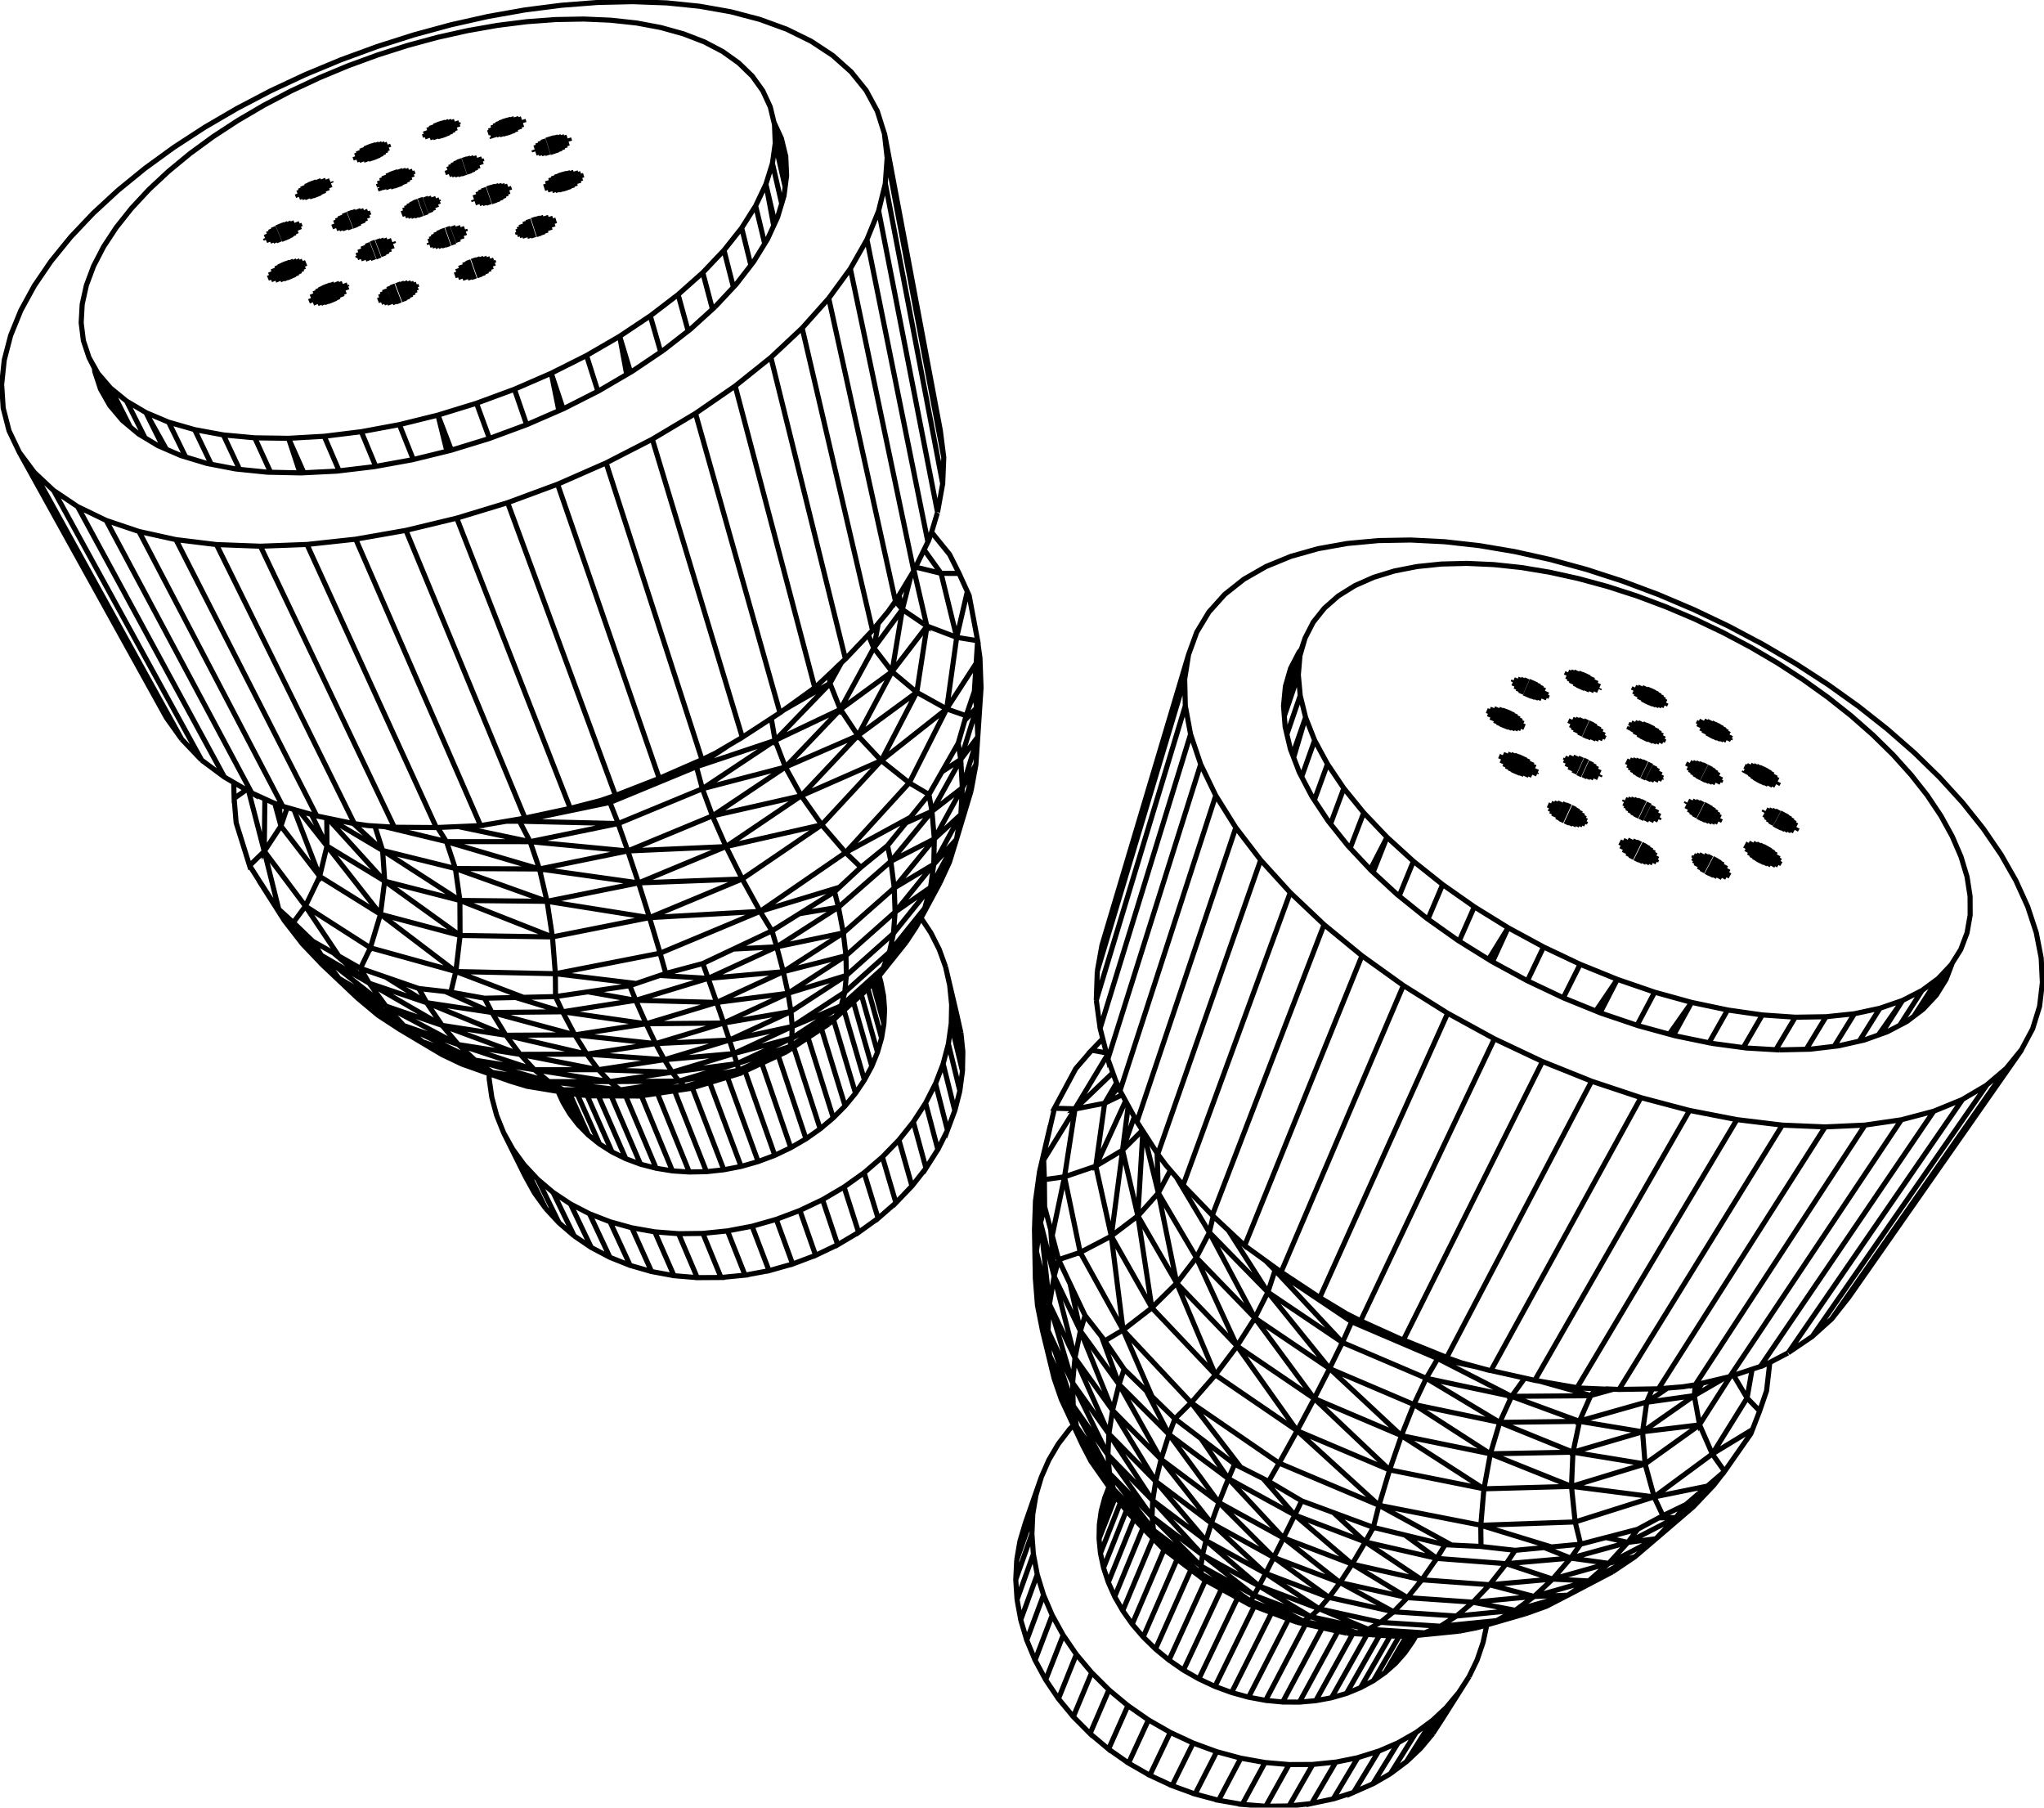 <?xml version="1.0" encoding="UTF-8" standalone="no"?>
<!-- Created with Inkscape (http://www.inkscape.org/) -->

<svg
   width="228.015mm"
   height="201.616mm"
   viewBox="0 0 228.015 201.616"
   version="1.1"
   id="svg935"
   inkscape:version="1.1.2 (0a00cf5339, 2022-02-04)"
   sodipodi:docname="stereo.svg"
   xmlns:inkscape="http://www.inkscape.org/namespaces/inkscape"
   xmlns:sodipodi="http://sodipodi.sourceforge.net/DTD/sodipodi-0.dtd"
   xmlns="http://www.w3.org/2000/svg"
   xmlns:svg="http://www.w3.org/2000/svg">
  <sodipodi:namedview
     id="namedview937"
     pagecolor="#ffffff"
     bordercolor="#999999"
     borderopacity="1"
     inkscape:pageshadow="0"
     inkscape:pageopacity="0"
     inkscape:pagecheckerboard="0"
     inkscape:document-units="mm"
     showgrid="false"
     fit-margin-top="0"
     fit-margin-left="0"
     fit-margin-right="0"
     fit-margin-bottom="0"
     inkscape:zoom="0.77771465"
     inkscape:cx="412.10488"
     inkscape:cy="502.75509"
     inkscape:window-width="1865"
     inkscape:window-height="1172"
     inkscape:window-x="55"
     inkscape:window-y="0"
     inkscape:window-maximized="1"
     inkscape:current-layer="layer1" />
  <defs
     id="defs932" />
  <g
     inkscape:label="Capa 1"
     inkscape:groupmode="layer"
     id="layer1"
     transform="translate(-46.91,-26.43)">
    <path
       d="m 109.117,80.438 5.408,-2.375 5.155,-2.647 4.82,-2.876 4.426,-3.056 3.981,-3.189 3.491,-3.275 2.963,-3.317 2.413,-3.307 1.849,-3.252 1.293,-3.171 0.748,-3.041 0.209,-2.892 -0.305,-2.713 -0.795,-2.508 -1.244,-2.301 -1.665,-2.067 -2.058,-1.832 -2.411,-1.59 -2.729,-1.342 -3.007,-1.096 -3.251,-0.853 -3.464,-0.612 -3.651,-0.372 -3.8,-0.139 -3.916,0.089 -4.02,0.311 -4.075,0.52 -4.125,0.73 -4.141,0.93 -4.127,1.122 -4.107,1.306 -4.042,1.479 -3.972,1.651 -3.874,1.811 -3.746,1.962 -3.6,2.102 -3.431,2.231 -3.238,2.351 -3.017,2.462 -2.769,2.555 -2.49,2.63 -2.195,2.701 -1.869,2.74 -1.513,2.771 -1.129,2.776 -0.714,2.751 -0.288,2.715 0.171,2.634 0.653,2.535 1.149,2.402 16.406,29.604 1.703,2.391 -16.45,-29.764 2.17,2.031 16.504,30.067 -2.224,-2.334 m 2.224,2.334 1.71,1.272 0.833,0.62 3.045,1.77 L 58.752,84.474 55.575,82.94 52.898,81.14 m -2.17,-2.031 -1.66,-2.231 m 6.506,6.062 16.37,30.159 m 1.038,0.603 0.036,1.384 0.011,0.398 1.355,-0.967 m 0.268,0.156 1.737,6.713 -1.641,1.593 -0.681,-2.185 -0.163,-0.521 -0.651,-2.082 -0.224,-2.707 m 1.96,-0.615 2.344,1.073 1.124,0.423 -16.04,-30.656 -3.666,-1.235 m 3.666,1.235 4.117,0.907 4.525,0.553 4.902,0.183 5.191,-0.195 5.439,-0.59 5.6,-0.981 5.67,-1.363 5.68,-1.725 5.574,-2.061 11.333,32.807 4.773,-2.088 -10.697,-33.095 m 5.156,-2.647 10.041,33.248 4.199,-2.733 -9.421,-33.391 m 4.426,-3.056 8.878,33.65 -3.884,2.797 m 0.462,-0.333 5.116,-2.946 1.278,-2.305 m 0.449,-0.422 3.022,-3.185 -7.85,-33.72 m 2.963,-3.317 7.444,33.79 0.705,-1.17 1.339,-2.222 -7.075,-33.704 m 1.849,-3.252 6.8,33.73 -1.575,3.226 m 0.025,-0.051 1.432,6.209 -2.746,-1.859 -0.348,-1.583 m -0.407,0.676 -0.827,1.164 -1.729,2.083 m -0.47,0.495 0.603,1.473 -3.728,6.841 -1.155,-2.897 -0.102,-1.011 m 0.724,-0.68 1.105,-1.036 -8.318,-33.63 m -6.232,-5.635 2.363,-2.523 1.95,-2.527 1.544,-2.504 1.127,-2.453 0.712,-2.368 0.293,-2.27 -0.096,-2.148 -0.488,-1.999 -0.831,-1.806 m 0.061,0.254 0.082,2.101 1.107,4.873 m 0.141,-1.087 -1.33,-5.887 -0.471,-1.961 -0.837,-1.804 -1.175,-1.635 -1.502,-1.456 -1.788,-1.278 -2.067,-1.083 -2.309,-0.89 -2.517,-0.702 -2.711,-0.509 -2.883,-0.312 -3.014,-0.13 -3.13,0.058 -3.223,0.237 -3.289,0.414 -3.329,0.586 -3.35,0.748 -3.354,0.909 -3.333,1.061 -3.286,1.203 -3.222,1.342 -3.142,1.468 -3.03,1.591 -2.9,1.701 -2.757,1.8 -2.588,1.892 -2.391,1.973 -2.185,2.037 -1.945,2.09 -1.695,2.131 -1.417,2.153 -1.116,2.156 -0.804,2.145 -0.467,2.115 -0.115,2.063 0.246,1.988 0.629,1.89 1.002,1.778 1.402,1.628 1.789,1.46 2.16,1.278 1.962,3.955 m 0.315,0.137 -2.277,-4.091 2.532,1.068 2.894,0.83 3.209,0.591 3.506,0.324 3.766,0.054 3.978,-0.227 4.137,-0.511 4.246,-0.787 4.305,-1.063 4.3,-1.323 4.23,-1.561 4.107,-1.786 3.936,-1.975 3.696,-2.146 3.415,-2.28 1.167,4.041 m 0.229,-0.154 -3.416,2.3 -3.686,2.156 -3.927,1.993 -4.104,1.785 -4.229,1.563 -4.299,1.317 -4.297,1.052 -4.256,0.771 -4.15,0.494 -3.975,0.199 -3.775,-0.081 -3.517,-0.357 -3.226,-0.619 -2.9,-0.876 -2.547,-1.103 -2.185,-1.316 -1.798,-1.51 -1.409,-1.672 -1.029,-1.817 -0.635,-1.936 -0.054,-0.416 m 0.054,0.416 2.275,4.478 m 0.389,0.461 -3.31,-6.521 m 1.002,1.778 2.555,5.037 m 1.038,0.928 -2.19,-4.337 m 1.789,1.46 2.051,4.089 m 2.641,-1.743 1.901,3.886 m 2.849,0.807 -1.856,-3.863 m 3.209,0.591 1.804,3.84 m 3.461,0.323 -1.758,-3.839 m 3.766,0.054 1.709,3.843 m -0.437,0.012 -1.272,-3.856 m 3.978,-0.227 1.66,3.856 m 4.085,-0.498 -1.607,-3.869 m 4.246,-0.787 1.552,3.889 m 3.748,-0.918 -0.995,-4.033 1.495,3.906 m 4.243,-1.301 -1.438,-3.928 m 4.23,-1.561 1.362,3.954 m 3.592,-1.559 -0.847,-4.181 1.322,3.975 m 3.879,-1.962 -1.266,-3.987 m 3.696,-2.146 1.212,4.014 m -0.427,0.25 -0.785,-4.263 m 3.415,-2.28 3.105,-2.379 2.754,-2.45 2.364,-2.49 1.975,-2.491 1.556,-2.464 1.145,-2.413 0.868,4.627 m 0.141,-0.307 -1.009,-4.32 0.726,-2.331 0.311,-2.224 m -0.311,2.224 1.033,4.497 m -2.904,0.247 1.01,4.225 m -1.542,2.401 -1.024,-4.161 m -1.975,2.491 1.051,4.124 m -2.056,2.195 -2.732,2.477 -3.091,2.41 m 2.83,-2.207 -1.121,-4.059 m 2.754,-2.45 1.079,4.083 m -17.779,-9.152 -0.37,-1.177 m 0.347,0.196 0.192,0.612 m -0.497,0.727 -0.517,-1.634 m -0.564,0.004 0.622,1.955 m -0.36,0.186 -0.663,-2.075 m -0.409,0.109 0.68,2.12 m -0.606,0.155 -0.659,-2.039 m -0.348,0.198 0.612,1.886 m -0.546,-0.019 -0.498,-1.526 m -0.207,0.243 0.397,1.215 m -0.264,-0.119 -0.278,-0.849 m -0.056,0.351 0.087,0.266 m -2.792,2.958 0.092,0.271 m -0.06,0.354 -0.298,-0.874 m -0.413,-0.156 0.483,1.41 m -0.239,0.244 -0.584,-1.7 m -0.384,0.01 0.664,1.923 m -0.343,0.207 -0.72,-2.08 m -0.412,0.104 0.748,2.15 m -0.607,0.192 -0.739,-2.112 m -0.362,0.199 0.696,1.982 m -0.57,0.019 -0.584,-1.657 m -0.317,0.377 0.418,1.187 m -0.36,-0.193 -0.219,-0.619 m -0.855,-2.796 -0.719,-2.031 m -0.372,0.174 0.699,1.955 m -0.389,0.049 -0.643,-1.796 m -0.286,0.226 0.567,1.58 M 95.479,54.061 95.011,52.763 m -0.154,0.244 0.35,0.968 m -0.37,-0.302 -0.076,-0.204 m 2.063,-1.75 0.709,2.01 m 0.517,-0.292 -0.637,-1.813 m 0.537,0.004 0.513,1.468 m 0.274,-0.368 -0.344,-0.989 m 0.37,0.296 0.081,0.235 m 1.431,-3.032 -0.376,-1.107 m 0.324,-0.349 0.52,1.539 m 0.358,0 -0.592,-1.759 m 0.34,-0.195 0.639,1.907 m 0.587,-0.153 -0.664,-1.994 m 0.388,-0.109 0.649,1.956 m 0.356,-0.184 -0.609,-1.843 m 0.371,-0.028 0.549,1.668 m 0.264,-0.223 -0.468,-1.425 m 0.298,0.067 0.369,1.127 m 0.188,-0.475 -0.13,-0.399 m -3.033,-2.453 -0.279,-0.837 m 0.263,0.204 0.099,0.297 m -0.445,0.785 -0.475,-1.418 m -0.345,-0.003 0.548,1.631 m -0.316,0.194 -0.602,-1.785 m -0.381,0.087 0.632,1.866 m -0.56,0.187 -0.633,-1.859 m -0.35,0.172 0.605,1.77 m -0.367,0.035 -0.551,-1.607 m -0.267,0.214 0.477,1.387 m -0.294,-0.043 -0.387,-1.121 m -0.207,0.44 0.16,0.463 m -1.362,2.673 0.243,0.695 m 0.033,-0.311 -0.054,-0.152 m -0.596,-0.378 0.423,1.195 m -0.344,0.342 -0.565,-1.586 m -0.363,0.027 0.633,1.772 m -0.52,0.273 -0.692,-1.927 m -0.574,0.211 0.693,1.918 m -0.386,0.085 -0.66,-1.82 m -0.315,0.207 0.602,1.654 m -0.35,-0.006 -0.52,-1.424 m -0.205,0.235 0.417,1.139 M 92.107,50.524 91.874,49.892 M 91.216,47.367 90.547,45.538 m -0.355,0.164 0.649,1.767 m -0.547,0.069 -0.568,-1.537 m -0.25,0.218 0.487,1.315 m -0.345,0.09 -0.398,-1.07 m -0.11,0.325 0.142,0.381 m 0.036,0.091 0.125,0.336 m 2.177,-0.456 -0.666,-1.827 m 0.56,-0.128 0.616,1.696 m 0.298,-0.203 -0.553,-1.528 m 0.328,0.009 0.47,1.302 m 0.254,-0.341 -0.311,-0.866 m 0.28,0.186 0.133,0.366 m -3.054,-2.377 -0.449,-1.229 m 0.278,0.049 0.351,0.961 m 0.161,-0.408 -0.123,-0.336 m -0.986,-0.272 0.53,1.445 m -0.289,0.198 -0.591,-1.607 m -0.362,0.072 0.632,1.711 m -0.351,0.148 -0.648,-1.747 m -0.358,0.149 0.639,1.719 m -0.545,0.105 -0.58,-1.552 m -0.388,0.311 0.472,1.258 m -0.281,-0.042 -0.376,-1.001 m -0.18,0.419 0.141,0.373 m -2.836,2.476 0.057,0.145 m -0.134,0.529 -0.378,-0.97 m -0.443,-0.051 0.532,1.357 m -0.411,0.313 -0.641,-1.63 m -0.553,0.139 0.696,1.759 m -0.36,0.142 -0.7,-1.765 m -0.348,0.169 0.678,1.703 m -0.542,0.088 -0.597,-1.493 m -0.241,0.218 0.512,1.277 m -0.291,-0.036 -0.409,-1.017 m -0.175,0.429 0.153,0.379 m -0.243,2.801 0.355,0.872 m 0.089,-0.325 -0.15,-0.368 m -0.881,-0.271 0.585,1.429 m -0.267,0.218 -0.666,-1.623 m -0.377,0.068 0.725,1.762 m -0.343,0.179 -0.758,-1.835 m -0.376,0.148 0.761,1.837 m -0.569,0.154 -0.713,-1.712 m -0.296,0.217 0.644,1.542 m -0.333,0.003 -0.553,-1.32 m -0.25,0.35 0.374,0.891 M 76.594,53.17 76.509,52.967 m 1.617,2.853 0.794,1.892 m -0.386,0.089 -0.747,-1.774 m -0.423,0.346 0.623,1.474 m -0.469,-0.059 -0.446,-1.051 m -0.129,0.354 0.226,0.532 m 2.135,-0.041 -0.808,-1.933 m 0.389,-0.138 0.795,1.907 m 0.346,-0.2 -0.75,-1.806 m 0.373,-0.048 0.678,1.637 m 0.256,-0.239 -0.581,-1.407 m 0.307,0.044 0.461,1.119 m 0.156,-0.346 -0.256,-0.623 m 1.999,2.826 0.806,1.974 m -0.393,0.075 -0.751,-1.833 m -0.292,0.237 0.667,1.623 m -0.495,-0.05 -0.493,-1.196 m -0.176,0.489 0.199,0.481 m 2.133,0.054 -0.829,-2.039 m 0.392,-0.147 0.821,2.027 m 0.364,-0.195 -0.782,-1.938 m 0.573,-0.071 0.673,1.675 M 85.328,59.287 84.763,57.877 m 0.556,0.169 0.296,0.741 m 0.011,-0.352 -0.059,-0.147 m 1.563,-2.949 -0.299,-0.769 m -0.031,0.334 0.083,0.214 m 0.653,0.357 -0.493,-1.271 m 0.351,-0.357 0.641,1.658 m 0.573,-0.075 -0.732,-1.904 m 0.552,-0.258 0.763,1.994 m 0.557,-0.259 -0.725,-1.907 m 0.385,-0.064 0.668,1.763 m 0.28,-0.224 -0.585,-1.55 m 0.478,0.063 0.421,1.12 m 0.157,-0.586 -0.076,-0.202 M 87.684,51.13 87.155,49.746 m -0.348,0 0.617,1.61 M 86.949,51.662 86.245,49.835 m -0.379,0.107 0.73,1.889 m -0.57,0.192 -0.717,-1.845 m -0.491,0.301 0.643,1.645 m -0.353,0.012 -0.562,-1.433 m -0.211,0.234 0.458,1.165 M 84.328,51.902 84.127,51.394 m 3.461,-1.564 0.364,0.956 m 0.112,-0.343 -0.165,-0.434 m 2.748,8.142 0.807,2.117 m -0.406,0.098 -0.773,-2.019 m -0.482,0.344 0.667,1.734 m -0.349,-0.023 -0.565,-1.464 m -0.188,0.261 0.436,1.126 M 89.447,60.131 89.231,59.574 m 2.019,-1.647 0.8,2.111 m 0.361,-0.196 -0.756,-2.004 m 0.395,-0.049 0.687,1.827 m 0.276,-0.244 -0.591,-1.577 m 0.322,0.054 0.476,1.273 m 0.14,-0.271 -0.336,-0.902 m 0.284,0.238 0.115,0.309 m 6.365,-9.613 -0.066,-0.193 m 2.11,-6.838 -0.056,-0.171 m 0.211,0.124 -0.368,-1.13 m -0.101,0.215 0.182,0.559 m 0.629,0.252 -0.439,-1.351 m 0.259,-0.207 0.497,1.535 m 0.358,-0.025 -0.549,-1.702 m 0.343,-0.168 0.578,1.798 m 0.373,-0.105 -0.585,-1.829 m 0.38,-0.103 0.571,1.791 m 0.337,-0.169 -0.536,-1.688 m 0.521,-0.015 0.446,1.411 m 0.224,-0.22 -0.363,-1.154 m 0.519,0.276 0.108,0.343 m 1.794,2.027 0.505,1.629 m -0.337,-0.017 -0.435,-1.401 m -0.21,0.221 0.349,1.119 m -0.496,-0.35 -0.069,-0.221 m 1.012,-1.175 0.555,1.797 m 0.577,-0.115 -0.588,-1.918 m 0.385,-0.121 0.584,1.912 m 0.364,-0.159 -0.556,-1.83 m 0.369,-0.035 0.509,1.68 m 0.281,-0.205 -0.443,-1.469 m 0.309,0.05 0.361,1.199 m 0.267,-0.541 -0.107,-0.357 m 0.208,3.629 0.53,1.753 m -0.328,0.192 -0.581,-1.915 m -0.402,0.073 0.614,2.014 m -0.383,0.136 -0.624,-2.039 m -0.385,0.152 0.61,1.984 m -0.391,0.053 -0.572,-1.851 m -0.311,0.209 0.512,1.651 m -0.486,-0.072 -0.386,-1.239 m -0.207,0.353 0.224,0.719 m 3.494,-0.751 -0.413,-1.373 m 0.291,0.083 0.315,1.05 m 0.139,-0.36 -0.144,-0.483 M 98.004,40.615 97.776,39.94 m 0.218,0.205 0.062,0.184 m -0.356,0.714 -0.424,-1.252 m -0.322,-0.013 0.5,1.471 m -0.291,0.192 -0.556,-1.633 m -0.372,0.071 0.594,1.737 m -0.351,0.142 -0.609,-1.774 m -0.362,0.142 0.6,1.743 m -0.549,0.098 -0.546,-1.576 m -0.274,0.203 0.481,1.385 m -0.566,-0.097 -0.3,-0.861 m -0.106,0.309 0.131,0.379 m 9.165,40.791 12.021,32.648 -1.655,0.567 -3.384,0.874 -12.661,-32.364 m -5.67,1.363 13.282,32.086 5.05,-1.085 m 1.898,-0.49 2.511,-0.162 -10.072,2.09 1.183,2.278 1.039,3.049 -10.378,-3.053 9.339,0.004 10.9,1.039 1.191,3.566 9.753,-4.052 -10.944,0.486 -1.083,-3.056 -9.816,2.017 -8.01,-1.68 m -1.329,1.676 -0.986,-1.574 m -0.138,0.006 -14.429,-31.573 m -5.191,0.195 14.934,31.344 4.686,0.034 4.939,-0.217 L 86.593,86.568 M 71.06,87.17 86.446,118.302 82.249,117.438 66.536,86.617 m 9.92,28.923 -0.066,5.846 1.854,-2.822 -0.175,-2.345 m 0.389,0.146 1.289,0.365 2.502,0.708 m -0.601,-0.17 1.736,3.53 -3.092,-3.914 m -0.594,-0.168 2.869,7.456 6.782,4.228 8.88,2.365 -8.412,-6.056 -0.467,3.691 8.404,6.392 -0.556,2.304 -0.598,-0.069 5.18,2.332 7.884,-0.077 8.161,-1.28 8.081,-2.447 -0.588,-1.66 3.401,-1.609 4.837,-0.252 7.428,-1.551 -0.542,-2.868 -6.886,4.419 0.736,2.777 6.691,-4.328 0.295,2.54 0.048,2.204 -6.509,1.99 6.461,-4.194 5.479,-4.867 -0.093,-2.688 -5.681,5.015 m 0.295,2.54 -6.987,1.788 0.526,2.406 0.325,2.039 6.183,-4.029 -0.179,1.866 -5.861,3.831 -6.513,3.018 6.459,-1.718 0.054,-1.299 -0.143,-1.668 -7.504,1.282 0.64,1.895 6.864,-3.176 m 0.143,1.668 -7.007,1.508 0.494,1.509 0.346,1.121 6.114,-2.839 5.506,-3.608 -0.604,1.187 4.369,-3.931 0.925,-1.469 -4.689,4.213 -5.452,2.308 m -0.054,1.299 4.902,-2.421 -5.12,3.361 0.218,-0.941 m -0.218,0.941 -5.895,1.899 0.212,0.74 5.684,-2.638 4.325,-2.506 -4.718,3.09 0.393,-0.584 m 0.43,0.045 2.957,9.128 -1.585,1.115 -1.698,0.988 -1.783,0.851 -1.859,0.696 -1.901,0.542 -1.927,0.372 -1.938,0.211 -1.92,0.038 -1.876,-0.124 -1.817,-0.297 -1.744,-0.452 -1.641,-0.612 -1.531,-0.754 -1.399,-0.889 -1.256,-1.012 -1.105,-1.122 -0.944,-1.221 -0.776,-1.308 -0.546,-1.196 m 0.196,0.032 1.126,2.472 m 0.944,1.221 -1.644,-3.623 m -0.067,-0.284 6.379,0.012 7.224,-0.38 6.017,-1.811 5.29,-2.055 -5.219,2.427 -6.088,1.438 -0.667,-0.603 6.471,-1.948 -7.234,0.959 0.763,0.989 6.683,-1.209 0.072,0.373 -5.534,1.664 -0.554,-0.226 -6.105,0.908 -1.119,-0.528 6.558,-0.982 -7.743,0.057 6.98,-1.046 6.889,-2.08 -7.759,0.685 7.265,-2.194 -8.237,0.399 7.597,-2.294 7.178,-3.321 -7.97,1.025 7.444,-3.431 -8.386,0.744 7.65,-3.521 -0.534,-1.78 3.072,-1.916 4.347,-0.723 -0.435,-1.721 0.54,-0.502 -8.85,2.693 1.325,2.169 -3.464,1.636 -0.838,0.396 m -3.401,1.609 -4.137,1.108 -0.639,-2.257 11.154,-4.662 9.538,-6.56 1.71,1.638 -2.398,2.229 m -0.54,0.502 -3.913,2.444 m -4.398,-0.253 -12.338,0.696 -11.428,-1.82 -10.23,-3.659 9.387,0.051 0.843,3.608 -9.72,-0.099 0.02,3.903 10.301,0.166 -10.321,-4.069 -8.393,-2.153 -6.373,-7.025 m -0.085,-0.018 0.027,3.132 -0.818,3.374 -4.321,-5.608 0.7,-2.061 m -1.386,-0.477 0.686,2.537 m -1.854,2.822 1.616,6.473 -0.357,-0.325 0.973,1.571 -2.62,-4.157 -1.252,-1.97 m 1.032,1.66 2.841,4.466 2.024,2.613 2.209,2.315 3.974,3.759 7.199,4.828 5.872,2.058 -1.872,-1.738 8.496,2.808 -1.598,-1.717 8.731,1.71 -1.295,-1.736 7.678,-1.173 0.972,1.794 -8.649,-0.621 -1.335,-2.148 9.013,0.975 -1.059,-2.212 7.866,-2.378 0.791,2.296 -8.657,0.082 -1.158,-2.618 9.023,0.239 -0.942,-2.686 -5.389,-0.325 -2.636,0.896 -0.725,0.247 0.669,1.629 -5.338,-0.945 4.669,-0.684 m 0.725,-0.247 -9.024,-1.09 0.02,2.551 0.787,1.695 9.318,1.338 -7.953,1.237 -1.365,-2.575 -5.231,-1.591 -3.47,0.08 0.817,1.588 9.249,2.497 -7.691,0.043 9.027,2.105 -7.436,0.027 -6.898,-1.091 -1.806,-2.14 8.704,3.231 -1.59,-2.132 -7.113,-1.099 -1.726,-2.532 8.839,3.631 -1.557,-2.54 -7.282,-1.091 -6.412,-2.175 8.138,4.707 -6.28,-2.158 8.086,4.298 -6.096,-2.125 7.968,3.863 6.624,1.07 7.133,-0.007 7.355,-1.116 0.871,1.396 -8.225,-0.28 1.246,1.326 1.185,0.925 -7.965,-0.925 1.586,0.913 7.498,0.541 -5.949,-0.012 -1.55,-0.528 -5.954,-0.979 7.503,1.508 -5.561,-0.918 -1.942,-0.589 -1.94,-0.968 6.308,1.034 6.78,-5e-5 -8.379,-1.318 1.599,1.318 -8.223,-2.388 1.914,1.354 7.894,1.947 m 0.726,0.392 2.09,4.636 m 1.256,1.012 -2.46,-5.506 m -0.062,-0.006 1.52,0.151 5.476,0.018 -6.995,-0.169 m 1.142,0.114 2.779,6.288 m 1.531,0.754 -3.053,-7.001 m 1.427,0.005 3.266,7.608 m 1.744,0.452 -3.396,-8.054 m 0.507,-0.152 6.659,-0.682 -5.612,0.839 -1.047,-0.157 m 1.245,0.128 3.461,8.376 m 1.876,0.124 -3.544,-8.768 m 1.907,-0.285 3.557,9.015 m 1.938,-0.211 -3.515,-9.141 m 1.941,-0.584 3.501,9.353 m 1.901,-0.543 -3.423,-9.405 m 1.959,-0.689 3.323,9.399 m 1.783,-0.851 -3.234,-9.419 m 1.836,-0.854 3.096,9.286 m 1.585,-1.115 1.457,-1.228 1.316,-1.328 1.162,-1.413 0.996,-1.483 0.824,-1.53 0.636,-1.569 0.455,-1.58 0.259,-1.578 0.078,-1.566 -0.111,-1.533 -0.286,-1.482 -0.208,-0.772 m -0.086,0.107 0.58,2.146 m 0.111,1.533 -0.921,-3.392 m -0.161,0.202 3.468,-4.334 -2.544,2.865 0.697,-1.77 -4.977,4.461 -0.409,1.523 m 0.322,0.493 2.273,7.776 m 0.824,-1.53 -2.056,-7.182 m 0.888,-0.799 1.804,6.413 m 0.455,-1.58 -1.532,-5.53 m -0.351,0.359 1.139,-1.164 m -0.233,0.238 1.238,4.518 m -2.143,-3.593 -4.025,3.623 0.795,-0.856 m -0.249,0.365 2.453,8.201 m -1.162,1.413 -2.637,-8.598 m -1.497,0.98 2.817,8.946 m 5.481,4.366 1.506,5.109 1.789,-1.871 -1.453,-5.135 1.61,-2.016 1.406,5.16 1.325,-2.082 -1.365,-5.184 1.107,-2.169 1.329,5.206 0.82,-2.191 -1.3,-5.226 0.586,-2.223 1.276,5.244 0.292,-2.2 -1.26,-5.259 -0.308,2.215 m 1.607,0.875 -1.249,-5.272 -0.214,-2.126 1.244,5.281 -0.457,-2.045 -1.245,-5.288 0.458,2.052 m -0.458,-2.052 -0.708,-1.955 -0.933,-1.847 -1.098,-1.655 m -0.509,0.945 -3.711,4.637 m 0.697,-1.77 0.448,-2.089 -5.246,4.684 m 4.798,-2.594 3.014,-2.867 -1.167,1.772 m -1.399,-0.994 0.185,-2.387 3.953,-2.753 -4.138,5.139 m -0.448,2.089 3.934,-4.906 -0.921,2.04 2.621,-4.869 -1.7,2.83 2.765,-5.14 0.783,-2.547 -2.897,5.365 0.361,-2.576 -4.314,5.328 m -0.093,-2.688 -0.38,-2.972 -5.842,5.118 m 2.503,-4.452 2.968,-2.418 2.054,-2.536 2.902,-1.287 -4.585,5.575 -0.371,-1.752 m 0.371,1.752 4.849,-2.499 -4.469,5.471 4.408,-2.641 0.061,-2.83 -0.264,-3.076 -0.335,-1.876 1.445,-2.528 2.103,-1.384 0.172,3.168 -3.121,5.696 2.962,-2.724 1.134,-2.621 -1.621,5.386 0.487,-2.764 1.677,-5.562 -0.543,2.94 m -0.975,-0.351 -0.159,2.973 -3.023,5.554 2.536,-2.789 m -0.783,2.547 -2.114,2.818 -0.652,2.322 m 1.7,-2.83 1.065,-2.311 m -1.956,-5.664 3.212,-5.788 1.901,-2.517 -1.728,5.685 1.518,-2.589 0.21,-3.096 -0.126,-3.248 -0.258,-1.82 0.163,-2.523 0.464,-1.196 -0.369,5.539 -1.319,1.397 0.147,-0.506 0.914,-2.712 m 0.748,-0.408 -0.49,2.229 -1.775,5.765 -0.284,-1.803 0.161,-0.558 0.579,-2.007 m 0.147,-0.506 -2.181,-0.76 3.297,-5.093 -0.04,0.618 m 0.04,-0.618 0.16,-2.508 0.264,1.93 0.122,3.31 -0.364,5.477 m -2.185,0.714 -1.818,3.187 m 2.275,1.784 -3.385,2.62 m -0.336,-1.876 -2.062,2.541 -0.505,0.622 m 0.505,-0.622 -7.237,3.938 7.098,-7.78 2.201,1.3 m -2.201,-1.3 -3.12,-2.482 -2.608,-2.787 6.565,-4.825 -3.957,7.612 -6.644,7.167 2.667,3.095 m -2.667,-3.095 -10.675,2.426 -1.512,-3.423 -9.432,3.908 -9.861,2.011 11.052,1.555 1.22,3.872 -10.827,2.151 -0.601,-3.97 10.209,-2.052 11.56,-0.435 -10.34,4.307 1.184,3.966 -11.685,2.29 -0.325,-4.106 m 0.325,4.106 -11.102,-0.245 0.475,-4.027 m -0.02,-3.903 -0.51,-3.56 -0.99,-3.003 -6.94,-1.672 m -1.052,-0.066 0.868,2.729 0.232,3.418 -6.431,-3.911 5.964,7.602 -1.134,3.748 -7.247,-4.648 3.724,5.562 2.418,1.375 m 0,0 0.975,1.656 1.858,2.549 1.99,2.173 2.096,1.805 7.786,3.413 -5.613,-1.977 7.553,2.945 -5.309,-1.878 -2.244,-1.067 -2.173,-1.435 -4.935,-2.935 -2.264,-1.894 5.104,3.023 -7.222,-5.259 5.233,3.086 -7.195,-5.657 5.337,3.107 -3.974,-3.361 0.58,0.33 m -0.58,-0.33 -2.319,-1.316 0.955,1.57 1.963,2.571 2.119,2.235 m 2.264,1.894 2.379,1.555 4.729,2.815 m 5.257,2.133 0.012,0.6 0.294,2.047 0.537,2.003 0.778,1.935 1.027,1.848 1.267,1.739 1.157,1.236 0.346,0.37 2.38,4.857 1.696,1.459 -2.355,-4.856 1.933,1.286 2.123,1.099 2.292,0.89 2.441,0.678 2.558,0.451 2.654,0.205 2.081,4.901 2.651,-0.016 -2.019,-4.917 2.743,-0.281 1.954,4.936 -2.678,0.263 m -2.651,0.016 -2.595,-0.218 -2.139,-4.887 m -2.558,-0.451 2.194,4.876 2.504,0.462 m -2.504,-0.462 -2.391,-0.687 -2.243,-4.868 m -2.292,-0.89 2.286,4.862 2.248,0.897 m -2.248,-0.897 -2.085,-1.103 -2.324,-4.858 m -1.933,-1.286 -1.721,-1.459 m -1.382,-0.325 -2.416,-4.869 m 1.027,1.848 2.41,4.863 1.255,1.735 -2.398,-4.859 m 0.122,1.281 1.022,1.843 m 1.255,1.735 1.485,1.604 m 1.696,1.459 1.901,1.288 m 9.743,-1.535 2.714,-0.033 m 2.743,-0.281 2.741,-0.519 2.7,-0.766 2.633,-0.993 2.528,-1.204 2.398,-1.411 2.237,-1.594 2.047,-1.76 1.842,-1.897 m 1.61,-2.016 1.367,-2.106 m 1.107,-2.169 0.85,-2.212 m 2.154,0.821 0.039,-2.169 -0.218,-2.116 m -1.08,-0.974 0.05,-2.181 m 0.918,9.641 -0.562,2.206 m -0.82,2.192 -1.071,2.147 m -1.325,2.082 -1.563,1.99 m -1.789,1.871 -1.99,1.733 -1.563,-5.082 m -2.237,1.594 1.623,5.055 2.176,-1.567 m -2.176,1.567 -2.334,1.384 -1.687,-5.029 m -2.528,1.204 1.753,5.003 2.462,-1.179 m -2.462,1.179 -2.566,0.969 -1.82,-4.979 m -2.7,0.766 1.887,4.956 2.633,-0.743 m -2.633,0.743 -2.674,0.498 m -9.493,-33.427 0.664,-0.227 m -8.694,2.054 -3.61,0.53 -3.578,0.084 -0.866,0.02 m 0.866,-0.02 -7.545,-2.88 -9.538,-2.643 -1.105,2.29 2.821,0.977 4.566,2.853 -0.877,-1.58 0.641,0.073 2.339,0.266 m 0.598,0.069 3.764,0.675 m -7.342,-1.082 -3.689,-1.274 m -5.22,0.142 -4.064,-3.839 m 1.146,-0.302 -2.172,-2.09 -1.613,-1.467 m -0.357,-0.325 -1.648,-2.586 m 0.388,-3.562 4.576,6.114 -1.347,1.826 m -0.997,-0.221 4.125,3.881 m -1.78,-5.486 1.599,-3.328 m 0.989,-6.465 6.029,3.584 8.624,5.571 m -0.51,-3.56 -8.114,-2.011 -3.279,-3.018 m 0.142,0.029 1.52,0.213 2.869,0.179 m 9.687,-0.179 3.34,-0.567 1.614,-0.274 m -0.613,0.352 -1.483,0.004 m 0.613,-0.104 0.87,0.1 10.999,0.261 -0.928,-2.35 -0.231,-0.494 m 0.231,0.494 9.651,-3.985 -0.043,-0.496 m 0.043,0.496 -2.633,0.637 m -1.502,0.657 -3.209,1.249 -1.677,0.653 m 0.298,3.139 9.39,-3.883 -0.666,-2.452 8.774,-2.937 1.148,2.975 1.77,3.199 2.287,3.241 -8.869,6.043 1.997,3.611 m -1.997,-3.611 -1.807,-3.617 8.388,-5.668 -9.9,2.245 8.13,-5.444 -9.256,2.414 1.126,3.03 m -1.126,-3.03 8.108,-5.389 7.295,-3.465 5.75,-4.206 -3.804,7.133 -1.946,-2.927 -6.147,6.441 8.093,-3.513 -6.323,6.712 8.931,-3.926 7.292,-5.763 -4.171,8.245 m 4.171,-8.245 -3.335,-1.849 -2.761,-2.308 -2.022,-2.635 0.48,-2.706 m -0.48,2.706 3.178,-4.308 -0.762,-0.896 m 0.762,0.896 0.952,-3.739 m 0.538,-0.971 2.824,0.69 2.01,0.009 0.184,0.403 0.736,1.617 -1.186,5.109 -1.118,7.982 m -3.335,-1.849 1.141,-7.393 -3.902,5.084 1.156,-6.943 m 2.746,1.859 3.312,1.26 2.339,0.381 -0.421,-2.235 -0.527,-2.806 -0.205,-0.45 m -0.921,-2.021 -1.061,-2.121 -1.465,-1.805 -0.356,-0.44 -0.186,-0.23 m -0.017,0.056 0.668,-2.226 m 0.014,-0.048 -6.564,-33.602 m 0.748,-3.041 6.391,33.453 -0.575,3.19 m -0.682,2.274 -0.374,1.025 m -0.433,0.887 1.882,2.62 1.745,7.138 m -13.497,3.443 -2.316,2.173 m 1.693,-0.482 -6.14,6.362 -0.42,-2.444 m -3.303,2.144 -2.882,1.696 -1.532,0.748 m -0.637,0.793 3.647,-2.411 m -23.37,8.486 -0.198,-0.214 m 47.392,-37.426 0.122,-2.925 -6.304,-33.42 m -0.305,-2.713 6.224,33.111 0.124,0.972 0.261,2.05"
       style="fill:none;stroke:#000000;stroke-width:0.568;stroke-miterlimit:4;stroke-dasharray:none"
       id="path4" />
    <path
       d="m 218.974,144.822 5.481,2.201 5.499,1.83 5.427,1.431 5.281,1.024 5.064,0.612 4.782,0.202 4.443,-0.204 4.052,-0.59 3.617,-0.954 3.17,-1.296 2.696,-1.593 2.212,-1.874 1.725,-2.117 1.236,-2.323 0.773,-2.499 0.311,-2.635 -0.131,-2.752 -0.551,-2.835 -0.951,-2.888 -1.321,-2.915 -1.666,-2.919 -1.987,-2.903 -2.289,-2.869 -2.56,-2.812 -2.804,-2.735 -3.035,-2.655 -3.223,-2.547 -3.408,-2.436 -3.562,-2.308 -3.689,-2.163 -3.807,-2.02 -3.885,-1.852 -3.958,-1.682 -4.004,-1.5 -4.023,-1.304 -4.02,-1.101 -3.995,-0.889 -3.945,-0.668 -3.87,-0.433 -3.763,-0.191 -3.621,0.062 -3.466,0.322 -3.265,0.583 -3.038,0.858 -2.773,1.135 -2.465,1.414 -2.141,1.694 -1.762,1.966 -1.354,2.241 -0.912,2.502 -9.668,32.436 -0.516,2.89 9.751,-32.579 0.068,2.971 -9.93,32.83 0.111,-3.222 m -0.111,3.222 0.288,2.111 0.14,1.029 0.867,3.414 10.35,-32.868 -1.127,-3.344 -0.588,-3.172 m -0.068,-2.971 0.433,-2.747 m 0.222,8.89 -10.09,32.798 m 0.295,1.163 -0.964,0.995 -0.276,0.286 1.639,0.291 m 0.076,0.3 -3.58,5.938 -2.286,-0.058 1.084,-2.015 0.258,-0.48 1.031,-1.922 1.777,-2.054 m 1.811,0.97 0.874,2.425 0.484,1.099 10.676,-32.91 -1.683,-3.483 m 1.683,3.483 2.233,3.576 2.771,3.62 3.3,3.63 3.772,3.572 4.227,3.473 4.62,3.315 4.942,3.097 5.207,2.85 5.373,2.539 -15.506,31.053 4.831,1.949 16.156,-30.801 m 5.499,1.83 -16.725,30.439 4.891,1.088 17.261,-30.096 m 5.281,1.024 -17.826,29.89 -4.716,-0.818 m 0.561,0.097 5.684,1.593 2.541,-0.7 m 0.616,0.026 4.39,-0.07 18.596,-29.204 m 4.443,-0.204 -18.929,28.963 1.33,-0.315 2.525,-0.599 19.127,-28.639 m 3.617,-0.954 -19.337,28.461 -3.407,1.133 m 0.053,-0.018 -3.433,5.368 -0.594,-3.263 0.887,-1.356 m -0.768,0.182 -1.41,0.223 -2.699,0.222 m -0.682,0.011 -0.631,1.461 -7.496,2.124 1.261,-2.852 0.651,-0.78 m 0.992,0.042 1.514,0.064 18.204,-29.475 m -0.335,-8.396 3.456,-0.078 3.17,-0.375 2.869,-0.649 2.541,-0.911 2.19,-1.148 1.827,-1.379 1.468,-1.571 1.086,-1.747 0.709,-1.858 m -0.139,0.222 -1.443,1.529 -2.707,4.201 m 0.875,-0.66 3.275,-5.069 1.071,-1.708 0.703,-1.861 0.346,-1.984 -0.011,-2.092 -0.338,-2.171 -0.673,-2.234 -0.98,-2.272 -1.26,-2.29 -1.533,-2.293 -1.795,-2.278 -2.017,-2.244 -2.232,-2.195 -2.425,-2.136 -2.597,-2.06 -2.748,-1.969 -2.878,-1.87 -2.996,-1.76 -3.09,-1.638 -3.158,-1.506 -3.213,-1.362 -3.247,-1.217 -3.257,-1.051 -3.244,-0.881 -3.215,-0.71 -3.162,-0.525 -3.083,-0.327 -2.984,-0.135 -2.854,0.073 -2.709,0.28 -2.53,0.494 -2.321,0.712 -2.095,0.926 -1.838,1.146 -1.554,1.362 -1.248,1.567 -0.91,1.772 -0.569,1.96 -0.182,2.141 0.209,2.3 0.599,2.438 -1.452,4.169 m 0.123,0.321 1.329,-4.49 1.009,2.556 1.432,2.649 1.824,2.706 2.222,2.731 2.596,2.728 2.946,2.683 3.26,2.598 3.533,2.483 3.772,2.332 3.955,2.146 4.075,1.93 4.149,1.684 4.165,1.429 4.12,1.139 4.018,0.844 -2.07,3.661 m 0.27,0.056 -4.033,-0.831 -4.12,-1.124 -4.172,-1.41 -4.147,-1.683 -4.076,-1.928 -3.949,-2.15 -3.758,-2.333 -3.529,-2.501 -3.257,-2.619 -2.924,-2.7 -2.583,-2.753 -2.206,-2.763 -1.815,-2.738 -1.404,-2.685 -0.994,-2.591 -0.589,-2.482 -0.18,-2.341 0.208,-2.177 0.578,-2.007 0.939,-1.808 0.259,-0.329 m -0.259,0.329 -1.607,4.758 m -0.057,0.6 2.343,-6.928 m -0.569,1.96 -1.81,5.35 m 0.064,1.391 1.565,-4.599 m 0.209,2.3 -1.486,4.327 m 3.093,0.668 -1.446,4.077 m 1.417,2.6 1.461,-4.029 m 1.824,2.706 -1.481,3.976 m 2.191,2.698 1.512,-3.943 m 2.596,2.728 -1.55,3.911 m -0.315,-0.304 1.864,-3.607 m 2.946,2.683 -1.593,3.884 m 3.214,2.57 1.639,-3.856 m 3.533,2.483 -1.692,3.83 m 3.279,2.035 2.185,-3.533 -1.744,3.801 m 3.898,2.121 1.8,-3.776 m 4.075,1.93 -1.872,3.74 m 3.627,1.475 2.394,-3.531 -1.914,3.726 m 4.117,1.398 1.963,-3.694 m 4.12,1.139 -2.019,3.675 m -0.477,-0.13 2.496,-3.544 m 4.018,0.844 3.872,0.554 3.677,0.253 3.433,-0.054 3.162,-0.332 2.849,-0.613 2.525,-0.871 -2.698,3.858 m 0.318,-0.114 2.38,-3.744 2.174,-1.113 1.806,-1.334 m -1.806,1.334 -2.49,3.885 m -2.209,-1.901 -2.311,3.678 m -2.794,0.578 2.256,-3.643 m -3.162,0.332 -2.211,3.637 m -3.007,0.068 -3.681,-0.218 -3.884,-0.522 m 3.557,0.478 2.115,-3.641 m 3.677,0.253 -2.161,3.628 m -5.903,-19.105 0.581,-1.088 m 0.103,0.385 -0.303,0.566 m -0.867,0.153 0.806,-1.513 m -0.398,-0.401 -0.962,1.812 m -0.385,-0.127 1.018,-1.926 m -0.364,-0.216 -1.038,1.969 m -0.535,-0.324 0.996,-1.897 m -0.385,-0.11 -0.919,1.757 m -0.369,-0.403 0.742,-1.423 m -0.319,0.022 -0.59,1.134 m -0.1,-0.272 0.412,-0.793 m -0.29,0.206 -0.129,0.249 m -4.067,0.075 -0.129,0.255 m -0.295,0.205 0.416,-0.824 m -0.177,-0.404 -0.669,1.332 m -0.342,-8e-5 0.805,-1.607 m -0.275,-0.267 -0.91,1.82 m -0.388,-0.101 0.982,-1.97 m -0.363,-0.221 -1.013,2.039 m -0.562,-0.299 0.992,-2.006 m -0.396,-0.119 -0.928,1.884 m -0.413,-0.394 0.775,-1.577 m -0.492,0.037 -0.555,1.129 m -0.114,-0.392 0.288,-0.589 m 1.399,-2.568 0.947,-1.935 m -0.384,-0.144 -0.908,1.867 m -0.307,-0.244 0.833,-1.716 m -0.362,-0.046 -0.732,1.511 m -0.199,-0.265 0.6,-1.242 m -0.282,0.061 -0.447,0.927 m -0.043,-0.475 0.093,-0.197 m 2.694,0.249 -0.939,1.913 m 0.571,0.165 0.85,-1.723 m 0.373,0.386 -0.69,1.394 m 0.455,-0.062 0.466,-0.938 m 0.048,0.472 -0.112,0.222 m 3.167,-1.1 0.528,-1.043 m 0.476,-0.013 -0.736,1.448 m 0.251,0.255 0.842,-1.654 m 0.378,0.106 -0.915,1.791 m 0.52,0.313 0.959,-1.87 m 0.35,0.201 -0.943,1.832 m 0.381,0.125 0.89,-1.725 m 0.28,0.245 -0.807,1.56 m 0.345,0.033 0.691,-1.332 m 0.16,0.26 -0.547,1.052 m 0.471,-0.198 0.194,-0.373 m -0.37,-3.883 0.402,-0.785 m 0.038,0.33 -0.143,0.278 m -0.872,0.231 0.68,-1.331 m -0.24,-0.248 -0.782,1.533 m -0.359,-0.09 0.854,-1.679 m -0.329,-0.211 -0.891,1.757 m -0.526,-0.269 0.885,-1.753 m -0.368,-0.13 -0.841,1.671 m -0.282,-0.237 0.762,-1.518 m -0.34,-0.041 -0.657,1.312 m -0.175,-0.24 0.53,-1.06 m -0.46,0.16 -0.218,0.438 m -2.863,0.898 -0.326,0.66 m 0.246,-0.194 0.071,-0.145 m -0.147,-0.691 -0.557,1.139 m -0.485,-0.006 0.738,-1.514 m -0.274,-0.24 -0.823,1.693 m -0.559,-0.18 0.892,-1.843 m -0.552,-0.263 -0.885,1.838 m -0.331,-0.216 0.838,-1.745 m -0.368,-0.08 -0.76,1.588 m -0.241,-0.254 0.654,-1.368 m -0.311,0.018 -0.522,1.095 m -0.139,-0.37 0.289,-0.609 m 1.343,-2.237 0.838,-1.758 m -0.365,-0.139 -0.808,1.7 m -0.433,-0.342 0.701,-1.481 m -0.331,-0.026 -0.598,1.268 m -0.306,-0.184 0.486,-1.033 m -0.309,0.149 -0.173,0.368 m -0.04,0.089 -0.152,0.325 m 1.85,1.236 0.839,-1.754 m 0.483,0.31 -0.781,1.627 m 0.354,0.071 0.705,-1.464 m 0.223,0.24 -0.601,1.247 m 0.421,-0.057 0.401,-0.828 m 0.063,0.331 -0.168,0.352 m -0.439,-3.845 0.563,-1.181 m 0.159,0.233 -0.441,0.923 m 0.405,-0.17 0.154,-0.323 m -0.495,-0.894 -0.661,1.389 m -0.344,-0.068 0.734,-1.547 m -0.305,-0.208 -0.781,1.649 m -0.352,-0.147 0.795,-1.685 m -0.357,-0.151 -0.781,1.659 m -0.456,-0.316 0.703,-1.501 m -0.494,-0.059 -0.568,1.218 m -0.166,-0.23 0.451,-0.969 m -0.425,0.164 -0.168,0.362 m -3.753,-0.293 -0.064,0.142 m -0.472,0.275 0.428,-0.949 m -0.274,-0.352 -0.598,1.33 m -0.511,-0.074 0.716,-1.599 m -0.486,-0.298 -0.77,1.728 m -0.353,-0.158 0.771,-1.736 m -0.364,-0.13 -0.742,1.676 m -0.443,-0.326 0.649,-1.471 m -0.324,-0.02 -0.554,1.26 m -0.178,-0.233 0.441,-1.004 m -0.429,0.176 -0.164,0.374 m -2.171,1.787 -0.374,0.864 m 0.295,-0.164 0.158,-0.364 m -0.422,-0.819 -0.612,1.418 m -0.343,-0.038 0.693,-1.611 m -0.312,-0.221 -0.751,1.751 m -0.368,-0.12 0.781,-1.826 m -0.369,-0.165 -0.78,1.829 m -0.508,-0.298 0.724,-1.707 m -0.362,-0.06 -0.651,1.539 m -0.235,-0.235 0.556,-1.319 m -0.425,0.066 -0.375,0.891 m -0.082,-0.449 0.085,-0.203 m -0.907,3.152 -0.796,1.891 m -0.333,-0.213 0.745,-1.775 m -0.543,-0.06 -0.617,1.477 m -0.286,-0.376 0.439,-1.054 m -0.343,0.156 -0.221,0.534 m 1.523,1.497 0.815,-1.93 m 0.371,0.182 -0.806,1.902 m 0.385,0.107 0.765,-1.8 m 0.295,0.233 -0.695,1.63 m 0.35,0.016 0.599,-1.399 m 0.184,0.25 -0.477,1.112 m 0.356,-0.131 0.266,-0.618 m -0.62,3.406 -0.847,1.957 m -0.329,-0.228 0.784,-1.819 m -0.374,-0.043 -0.693,1.612 m -0.311,-0.388 0.509,-1.189 m -0.473,0.216 -0.204,0.479 m 1.454,1.562 0.877,-2.019 m 0.379,0.177 -0.873,2.005 m 0.394,0.123 0.837,-1.915 m 0.452,0.36 -0.726,1.652 m 0.35,0 0.612,-1.391 m 0.269,0.516 -0.322,0.73 m 0.259,-0.239 0.064,-0.145 m 3.201,-0.947 0.34,-0.752 m -0.26,0.212 -0.095,0.209 m 0.202,0.716 0.562,-1.241 m 0.501,0 -0.736,1.618 m 0.455,0.357 0.848,-1.856 m 0.571,0.214 -0.891,1.94 m 0.575,0.217 0.855,-1.853 m 0.315,0.23 -0.792,1.711 m 0.356,0.043 0.697,-1.502 m 0.29,0.385 -0.505,1.085 m 0.528,-0.298 0.092,-0.195 m -0.512,-3.79 0.619,-1.346 m -0.243,-0.249 -0.718,1.568 m -0.552,-0.126 0.813,-1.781 m -0.342,-0.196 -0.838,1.844 m -0.536,-0.273 0.816,-1.803 m -0.558,-0.14 -0.725,1.61 m -0.256,-0.244 0.631,-1.404 m -0.315,0.013 -0.512,1.142 m -0.183,-0.473 0.223,-0.499 m 3.539,1.377 -0.428,0.929 m 0.324,-0.16 0.195,-0.422 m -3.894,7.66 -0.948,2.058 m -0.355,-0.221 0.902,-1.965 m -0.583,-0.104 -0.772,1.69 m -0.227,-0.265 0.65,-1.428 m -0.319,0.048 -0.499,1.099 m -0.104,-0.383 0.247,-0.543 m 2.59,0.29 -0.948,2.049 m 0.393,0.121 0.902,-1.942 m 0.311,0.248 -0.824,1.77 m 0.368,0.027 0.713,-1.525 m 0.187,0.268 -0.576,1.231 m 0.292,-0.089 0.409,-0.872 m 0.029,0.369 -0.14,0.299 m 11.321,-2.18 0.092,-0.182 m 6.361,-3.278 0.083,-0.159 m 0.059,0.237 0.55,-1.054 m -0.224,0.078 -0.272,0.522 m 0.26,0.626 0.658,-1.259 m 0.329,0.04 -0.749,1.429 m 0.268,0.238 0.832,-1.583 m 0.36,0.128 -0.881,1.671 m 0.336,0.192 0.897,-1.698 m 0.339,0.199 -0.88,1.661 m 0.356,0.122 0.831,-1.564 m 0.375,0.362 -0.696,1.306 m 0.313,0.006 0.57,-1.067 m 0.166,0.564 -0.17,0.317 m -0.193,2.7 -0.811,1.501 m -0.224,-0.253 0.696,-1.291 m -0.305,0.005 -0.555,1.032 m -0.097,-0.599 0.109,-0.204 m 1.548,-0.099 -0.896,1.654 m 0.486,0.332 0.959,-1.763 m 0.356,0.191 -0.957,1.755 m 0.368,0.149 0.918,-1.678 m 0.284,0.239 -0.844,1.539 m 0.343,0.057 0.739,-1.345 m 0.18,0.256 -0.604,1.097 m 0.573,-0.187 0.18,-0.326 m -2.447,2.688 -0.881,1.605 m -0.367,-0.1 0.961,-1.756 m -0.333,-0.236 -1.009,1.848 m -0.365,-0.178 1.02,-1.873 m -0.378,-0.169 -0.99,1.824 m -0.312,-0.242 0.922,-1.704 m -0.367,-0.076 -0.821,1.521 m -0.288,-0.397 0.615,-1.143 m -0.397,0.099 -0.356,0.663 m 2.981,1.97 0.692,-1.256 m 0.144,0.265 -0.53,0.96 m 0.355,-0.153 0.244,-0.441 m -5.855,-13.395 0.323,-0.634 m 0.006,0.299 -0.088,0.173 m -0.759,0.245 0.598,-1.179 m -0.217,-0.239 -0.701,1.386 m -0.341,-0.073 0.777,-1.54 m -0.31,-0.216 -0.825,1.639 m -0.347,-0.152 0.842,-1.676 m -0.355,-0.159 -0.825,1.649 m -0.454,-0.324 0.744,-1.493 m -0.337,-0.053 -0.653,1.313 m -0.327,-0.472 0.405,-0.817 m -0.295,0.141 -0.179,0.359 m -22.726,35.091 -14.911,31.433 -1.564,-0.786 -2.993,-1.806 14.26,-31.692 m -4.942,-3.097 -13.628,31.941 4.309,2.848 m 1.679,1.013 1.873,1.68 -8.541,-5.733 -0.799,2.439 -1.451,2.876 -5.081,-9.55 6.532,6.674 6.885,8.513 -1.714,3.346 9.72,4.132 -8.005,-7.478 1.425,-2.912 -8.31,-5.601 -4.405,-6.898 m -2.127,0.223 0.434,-1.806 m -0.101,-0.094 12.458,-32.401 m -3.772,-3.572 -11.941,32.602 3.255,3.371 3.611,3.377 13.075,-32.305 m -11.299,-10.675 -11.474,32.776 -2.319,-3.602 11.022,-32.793 m -13.72,27.326 -4.222,4.044 3.314,-0.65 1.552,-1.766 m 0.168,0.38 0.641,1.176 1.245,2.283 m -0.299,-0.549 -1.307,3.71 0.632,-4.948 m -0.296,-0.542 -3.319,7.267 1.726,7.803 4.524,7.998 -1.56,-10.248 -2.964,2.249 1.315,10.477 -2.035,1.215 -0.369,-0.475 1.958,5.332 5.572,5.578 6.625,4.934 7.403,4.06 0.774,-1.582 3.53,1.303 3.564,3.279 6.305,4.221 1.67,-2.394 -7.975,-1.827 -1.469,2.469 7.774,1.751 -1.608,1.988 -1.541,1.576 -5.976,-3.257 7.517,1.681 7.311,0.508 1.855,-1.947 -7.558,-0.549 m -1.608,1.988 -6.166,-3.74 -1.351,2.059 -1.229,1.659 7.205,1.597 -1.458,1.178 -6.838,-1.506 -6.713,-2.541 5.747,3.412 0.966,-0.871 1.092,-1.269 -6.166,-4.464 -0.906,1.783 7.072,2.681 m -1.092,1.269 -5.981,-3.95 -0.732,1.409 -0.559,1.031 6.306,2.38 6.43,1.409 -1.271,0.399 5.865,0.37 1.696,-0.367 -6.291,-0.402 -5.464,-2.28 m -0.966,0.871 5.159,1.808 -5.984,-1.305 0.825,-0.502 m -0.825,0.502 -5.482,-2.883 -0.38,0.669 5.862,2.214 4.817,1.336 -5.509,-1.208 0.692,-0.128 m 0.269,0.339 -4.452,8.5 -1.905,-0.352 -1.893,-0.522 -1.855,-0.679 -1.798,-0.841 -1.718,-0.979 -1.614,-1.117 -1.507,-1.237 -1.371,-1.345 -1.224,-1.427 -1.059,-1.506 -0.898,-1.562 -0.711,-1.6 -0.533,-1.621 -0.344,-1.621 -0.156,-1.606 0.029,-1.575 0.212,-1.529 0.392,-1.47 0.473,-1.227 m 0.114,0.162 -0.978,2.535 m -0.212,1.529 1.438,-3.709 m 0.156,-0.246 4.455,4.566 5.327,4.895 5.504,3.031 5.17,2.342 -5.386,-2.029 -5.288,-3.343 -0.036,-0.898 5.92,3.26 -5.747,-4.497 -0.173,1.237 5.54,3.929 -0.216,0.312 -5.062,-2.789 -0.226,-0.554 -4.921,-3.726 -0.406,-1.169 5.291,3.997 -5.459,-5.492 5.631,4.254 6.306,3.466 -5.919,-5.064 6.651,3.655 -6.049,-5.605 6.955,3.822 7.396,2.804 -6.309,-4.976 7.66,2.917 -6.4,-5.47 7.869,3.001 0.898,-1.627 3.519,0.854 3.559,2.6 0.925,-1.515 0.736,0.035 -8.117,-4.438 -0.622,2.465 -3.593,-1.33 -0.869,-0.322 m -3.53,-1.303 -3.687,-2.18 1.165,-2.036 11.136,4.706 11.36,2.223 0.027,2.368 -3.271,-0.153 m -0.736,-0.035 -4.484,-1.085 m -2.897,-3.319 -9.131,-8.327 -6.697,-9.438 -4.545,-9.868 6.533,6.742 -1.987,3.127 -6.731,-7.013 -2.774,2.746 7.09,7.475 -4.315,-10.221 -4.335,-7.502 0.559,-9.469 m -0.047,-0.073 -2.218,2.211 -2.983,1.777 0.983,-7.011 1.962,-0.942 m -0.63,-1.324 -1.332,2.266 m -3.314,0.65 -3.493,5.685 -0.018,-0.482 -0.442,1.794 1.136,-4.781 0.531,-2.273 m -0.464,1.899 -1.203,5.155 -0.451,3.274 -0.108,3.198 0.096,5.469 1.589,8.522 2.638,5.635 -0.068,-2.554 3.939,8.034 0.108,-2.343 4.888,7.433 0.334,-2.14 6.211,4.664 -0.602,1.95 -5.609,-6.613 0.6,-2.457 5.611,7.12 0.838,-2.304 7.203,3.955 -1.086,2.172 -6.117,-6.127 1.06,-2.659 6.143,6.613 1.26,-2.553 -3.539,-4.077 -2.485,-1.256 -0.684,-0.345 -0.696,1.618 -3.06,-4.475 3.756,2.857 m 0.684,0.345 -5.536,-7.209 -1.808,1.799 -0.66,1.748 5.565,7.593 -6.449,-4.816 0.884,-2.777 -2.524,-4.85 -2.485,-2.423 -0.563,1.695 4.688,8.355 -5.413,-5.465 4.813,7.922 -5.223,-5.293 -4.047,-5.692 0.265,-2.788 3.782,8.479 0.41,-2.628 -4.193,-5.851 0.601,-3.005 3.591,8.855 0.725,-2.89 -4.316,-5.965 -2.933,-6.103 2.332,9.107 -2.853,-5.996 2.588,8.783 -2.748,-5.841 2.816,8.395 3.871,5.481 4.996,5.091 5.944,4.473 -0.388,1.598 -5.556,-6.072 -0.075,1.817 0.168,1.494 -4.912,-6.337 0.458,1.772 4.861,5.735 -4.154,-4.258 -0.707,-1.477 -3.467,-4.938 4.173,6.415 -3.235,-4.615 -0.938,-1.8 -0.666,-2.063 3.675,5.23 4.744,4.843 -4.921,-6.908 0.177,2.065 -4.048,-7.545 0.372,2.315 4.133,7.002 m 0.227,0.793 -1.85,4.737 m 0.156,1.606 2.212,-5.611 m -0.039,-0.049 0.955,1.191 3.819,3.925 -4.774,-5.116 m 0.718,0.896 -2.547,6.385 m 0.533,1.621 2.865,-7.08 m 0.995,1.023 -3.15,7.657 m 0.898,1.563 3.378,-8.062 m 0.463,0.256 5.147,4.28 -4.527,-3.422 -0.62,-0.858 m 0.78,0.979 -3.562,8.334 m 1.224,1.427 3.784,-8.667 m 1.538,1.163 -3.951,8.85 m 1.507,1.237 4.07,-8.907 m 1.775,0.978 -4.232,9.045 m 1.718,0.979 4.324,-9.027 m 1.863,0.917 -4.389,8.951 m 1.855,0.678 4.466,-8.901 m 1.894,0.714 -4.467,8.709 m 1.905,0.352 1.897,0.182 1.87,0.011 1.823,-0.158 1.757,-0.327 1.67,-0.482 1.565,-0.644 1.447,-0.78 1.309,-0.919 1.174,-1.04 1.017,-1.153 0.859,-1.241 0.406,-0.689 m -0.137,0.014 -1.127,1.916 m -1.017,1.153 1.779,-3.032 m -0.257,0.026 5.523,-0.555 -3.827,0.188 1.752,-0.741 -6.669,-0.434 -1.374,0.773 m -0.127,0.575 -3.965,7.065 m 1.67,-0.482 3.692,-6.495 m 1.193,0.075 -3.319,5.776 m 1.447,-0.78 2.878,-4.964 m -0.502,0 h 1.628 m -0.333,1.9e-4 -2.362,4.046 m 1.067,-4.045 -5.405,-0.34 1.167,-0.031 m -0.435,0.077 -4.142,7.491 m -1.823,0.158 4.297,-7.9 m -1.748,-0.383 -4.419,8.273 m 0.716,6.971 -2.596,4.651 2.588,-0.031 2.651,-4.632 2.567,-0.26 -2.702,4.616 2.415,-0.511 2.749,-4.603 2.324,-0.727 -2.789,4.593 2.14,-0.947 2.824,-4.586 1.998,-1.137 -2.853,4.581 1.776,-1.331 2.876,-4.58 -1.798,1.33 m 0.5,1.76 2.892,-4.581 1.369,-1.64 -2.902,4.584 1.141,-1.758 2.906,-4.59 -1.145,1.764 m 1.145,-1.764 0.901,-1.874 0.666,-1.959 0.414,-1.942 m -1.031,0.298 -5.909,0.594 m 1.752,-0.741 1.806,-1.142 -7.017,-0.47 m 5.211,1.612 4.157,0.147 -2.082,0.406 m -0.268,-1.695 1.835,-1.538 4.732,0.898 -6.567,0.64 m -1.806,1.142 6.258,-0.623 -2.101,0.769 5.313,-1.535 -3.211,0.765 5.607,-1.621 2.368,-1.223 -5.86,1.685 2.093,-1.544 -6.825,0.647 m 1.855,-1.947 1.857,-2.351 -7.745,-0.592 m 4.932,-1.327 3.805,0.428 3.249,-0.307 2.95,1.173 -7.191,0.626 0.992,-1.491 m -0.992,1.491 5.178,1.715 -7.035,0.636 4.971,1.301 2.064,-1.937 2.013,-2.341 1.106,-1.553 2.817,-0.736 2.46,0.534 -2.142,2.34 -6.253,1.757 4.018,0.21 2.666,-1.024 -4.981,2.611 2.316,-1.587 5.147,-2.694 -2.481,1.67 m -0.431,-0.942 -2.235,1.967 -6.083,1.727 3.767,-0.141 m -2.368,1.223 -3.492,0.462 -2.115,1.16 m 3.211,-0.765 2.396,-0.856 m 2.678,-5.36 6.383,-1.755 3.128,-0.404 -5.271,2.743 2.912,-0.727 2.359,-2.016 2.232,-2.363 1.12,-1.458 1.916,-1.649 1.179,-0.505 -4.215,3.613 -1.921,0.035 0.464,-0.249 2.577,-1.244 m 0.815,0.249 -1.935,1.209 -5.36,2.767 1.089,-1.465 0.511,-0.275 1.839,-0.991 m 0.464,-0.249 -0.983,-2.089 5.946,-1.209 -0.469,0.404 m 0.469,-0.404 1.904,-1.64 -1.194,1.539 -2.28,2.403 -4.167,3.572 m -2.039,-1.061 -3.549,0.931 m 0.318,2.873 -4.24,-0.584 m 1.105,-1.553 -3.258,0.305 -0.797,0.075 m 0.797,-0.075 -7.878,-2.414 10.524,-0.373 0.611,2.483 m -0.611,-2.483 -0.41,-3.966 0.165,-3.813 8.041,1.314 -8.206,2.5 -9.769,0.269 -0.345,4.071 m 0.345,-4.071 -9.204,-5.928 1.387,-3.475 -9.392,-4.003 -8.337,-5.638 6.623,8.984 -1.913,3.581 -9.113,-6.23 2.416,-3.208 8.61,5.857 8.4,7.954 -10.313,-4.373 -2.005,3.621 -9.813,-6.745 2.705,-3.106 m -2.705,3.106 -7.594,-8.102 3.209,-2.478 m 2.775,-2.746 2.186,-2.855 1.452,-2.808 -3.661,-6.128 m -0.69,-0.798 -1.342,2.53 -2.279,2.558 -1.707,-7.331 -1.257,9.58 -3.471,1.813 -1.751,-8.43 -1.368,6.553 0.709,2.69 m 0,0 -0.5,1.855 -0.521,3.111 -0.16,2.942 0.177,2.76 3.011,7.95 -2.515,-5.393 3.182,7.457 -2.373,-5.107 -0.808,-2.35 -0.495,-2.557 -1.357,-5.579 -0.232,-2.943 1.411,5.762 -1.297,-8.839 1.457,5.897 -0.994,-9.098 1.515,5.987 -0.38,-5.191 0.17,0.645 m -0.17,-0.645 -0.683,-2.577 -0.453,1.781 -0.463,3.201 -0.114,3.078 m 0.232,2.943 0.554,2.788 1.299,5.348 m 2.155,5.248 -0.42,0.428 -1.256,1.642 -1.056,1.785 -0.838,1.909 -0.602,2.027 -0.356,2.122 -0.073,1.692 -0.022,0.506 -1.804,5.099 0.145,2.232 1.821,-5.081 0.433,2.281 0.701,2.285 0.967,2.26 1.223,2.218 1.467,2.143 1.711,2.039 -2.045,4.916 1.867,1.883 2.1,-4.883 2.121,1.763 -2.159,4.85 -2.062,-1.729 m -1.867,-1.883 -1.66,-2.007 1.994,-4.949 m -1.467,-2.143 -1.949,4.979 1.422,2.112 m -1.422,-2.112 -1.183,-2.189 1.908,-5.008 m -0.967,-2.26 -1.873,5.035 0.932,2.233 m -0.932,-2.233 -0.672,-2.261 1.844,-5.06 m -0.433,-2.281 -0.162,-2.251 m -0.735,-1.214 1.788,-5.132 m -0.602,2.027 -1.787,5.125 -0.361,2.111 1.793,-5.114 m -0.83,0.983 -0.601,2.019 m -0.361,2.111 -0.107,2.183 m 0.145,2.232 0.41,2.259 m 7.914,5.886 1.922,1.916 m 2.121,1.763 2.288,1.595 2.436,1.393 2.552,1.186 2.629,0.963 2.686,0.726 2.704,0.482 2.69,0.231 2.644,-0.012 m 2.567,-0.26 2.461,-0.498 m 2.324,-0.727 2.175,-0.94 m 0.921,2.113 1.577,-1.49 1.359,-1.637 m -0.06,-1.453 1.593,-1.491 m -6.245,7.402 -1.969,1.142 m -2.14,0.947 -2.283,0.737 m -2.415,0.511 -2.516,0.276 m -2.588,0.031 -2.631,-0.209 2.537,-4.673 m -2.704,-0.482 -2.475,4.697 2.643,0.458 m -2.643,-0.458 -2.622,-0.699 2.412,-4.724 m -2.629,-0.963 -2.347,4.754 2.565,0.934 m -2.565,-0.934 -2.488,-1.155 2.283,-4.784 m -2.436,-1.393 -2.22,4.817 2.373,1.361 m -2.373,-1.361 -2.227,-1.562 m 17.237,-30.172 0.627,0.316 m -7.551,-4.774 -2.905,-2.208 -2.563,-2.497 -0.621,-0.605 m 0.621,0.605 -3.222,-7.405 -4.786,-8.664 -2.409,0.813 1.276,2.699 1.157,5.259 0.515,-1.732 0.396,0.508 1.447,1.857 m 0.369,0.475 2.152,3.162 m -4.364,-6.002 -1.671,-3.527 m -3.755,-3.63 -0.101,-5.589 m 1.018,0.608 -0.027,-3.015 -0.08,-2.179 m -0.018,-0.482 0.694,-2.987 m 2.817,-2.216 -1.165,7.548 -2.247,0.316 m -0.54,-0.867 0.114,5.662 m 2.673,-5.111 3.496,-1.187 m 5.31,-3.818 1.659,6.815 2.055,10.059 m 2.186,-2.855 -4.241,-7.204 -0.139,-4.454 m 0.079,0.122 0.912,1.235 1.88,2.174 m 6.907,6.795 2.742,1.989 1.325,0.961 m -0.68,-0.191 -1.041,-1.057 m 0.503,0.365 0.537,0.692 7.511,8.04 1.03,-2.307 0.191,-0.511 m -0.191,0.511 9.6,4.106 0.325,-0.377 m -0.325,0.377 -2.298,-1.435 m -1.52,-0.613 -3.137,-1.418 -1.64,-0.741 m -2.035,2.409 9.345,3.99 1.286,-2.192 8.238,4.213 -1.322,2.902 -1.046,3.503 -0.715,3.902 -10.523,-2.107 -1.182,3.954 m 1.182,-3.954 1.32,-3.821 9.919,2.026 -8.532,-5.502 9.578,1.998 -8.201,-4.923 -1.377,2.925 m 1.377,-2.925 9.523,2.021 7.58,2.786 7.028,1.165 -7.758,2.274 0.729,-3.439 -8.902,0.116 8.173,3.323 -9.219,0.18 9.054,3.633 9.219,1.176 -8.809,2.79 m 8.809,-2.79 -1.013,-3.676 -0.283,-3.588 0.467,-3.289 2.269,-1.551 m -2.269,1.551 5.302,-0.744 0.107,-1.172 m -0.107,1.172 3.337,-1.937 m 1.07,-0.295 1.483,2.5 1.401,1.442 -0.159,0.414 -0.64,1.658 -4.48,2.728 -6.484,4.786 m -1.013,-3.676 6.08,-4.358 -6.363,0.77 5.769,-4.033 m 0.594,3.263 1.418,3.248 1.365,1.937 1.302,-1.865 1.635,-2.34 0.178,-0.461 m 0.799,-2.072 0.772,-2.242 0.265,-2.31 0.065,-0.562 0.034,-0.294 m -0.052,0.027 2.058,-1.081 m 0.044,-0.023 19.411,-28.203 m 2.696,-1.593 -19.425,27.975 -2.681,1.821 m -2.102,1.104 -0.994,0.45 m -0.936,0.311 -0.554,3.177 -3.878,6.242 m -11.904,-7.233 -3.173,-0.134 m 1.529,0.872 -8.842,0.066 1.452,-2.011 m -3.843,-0.859 -3.228,-0.872 -1.606,-0.571 m -1.013,0.1 4.274,0.918 m -22.415,-10.757 0.014,-0.292 m 59.899,7.666 2.175,-1.96 19.463,-27.89 m 1.725,-2.117 -19.298,27.617 -0.608,0.768 -1.282,1.621"
       style="fill:none;stroke:#000000;stroke-width:0.568;stroke-miterlimit:4;stroke-dasharray:none"
       id="path914" />
  </g>
</svg>
